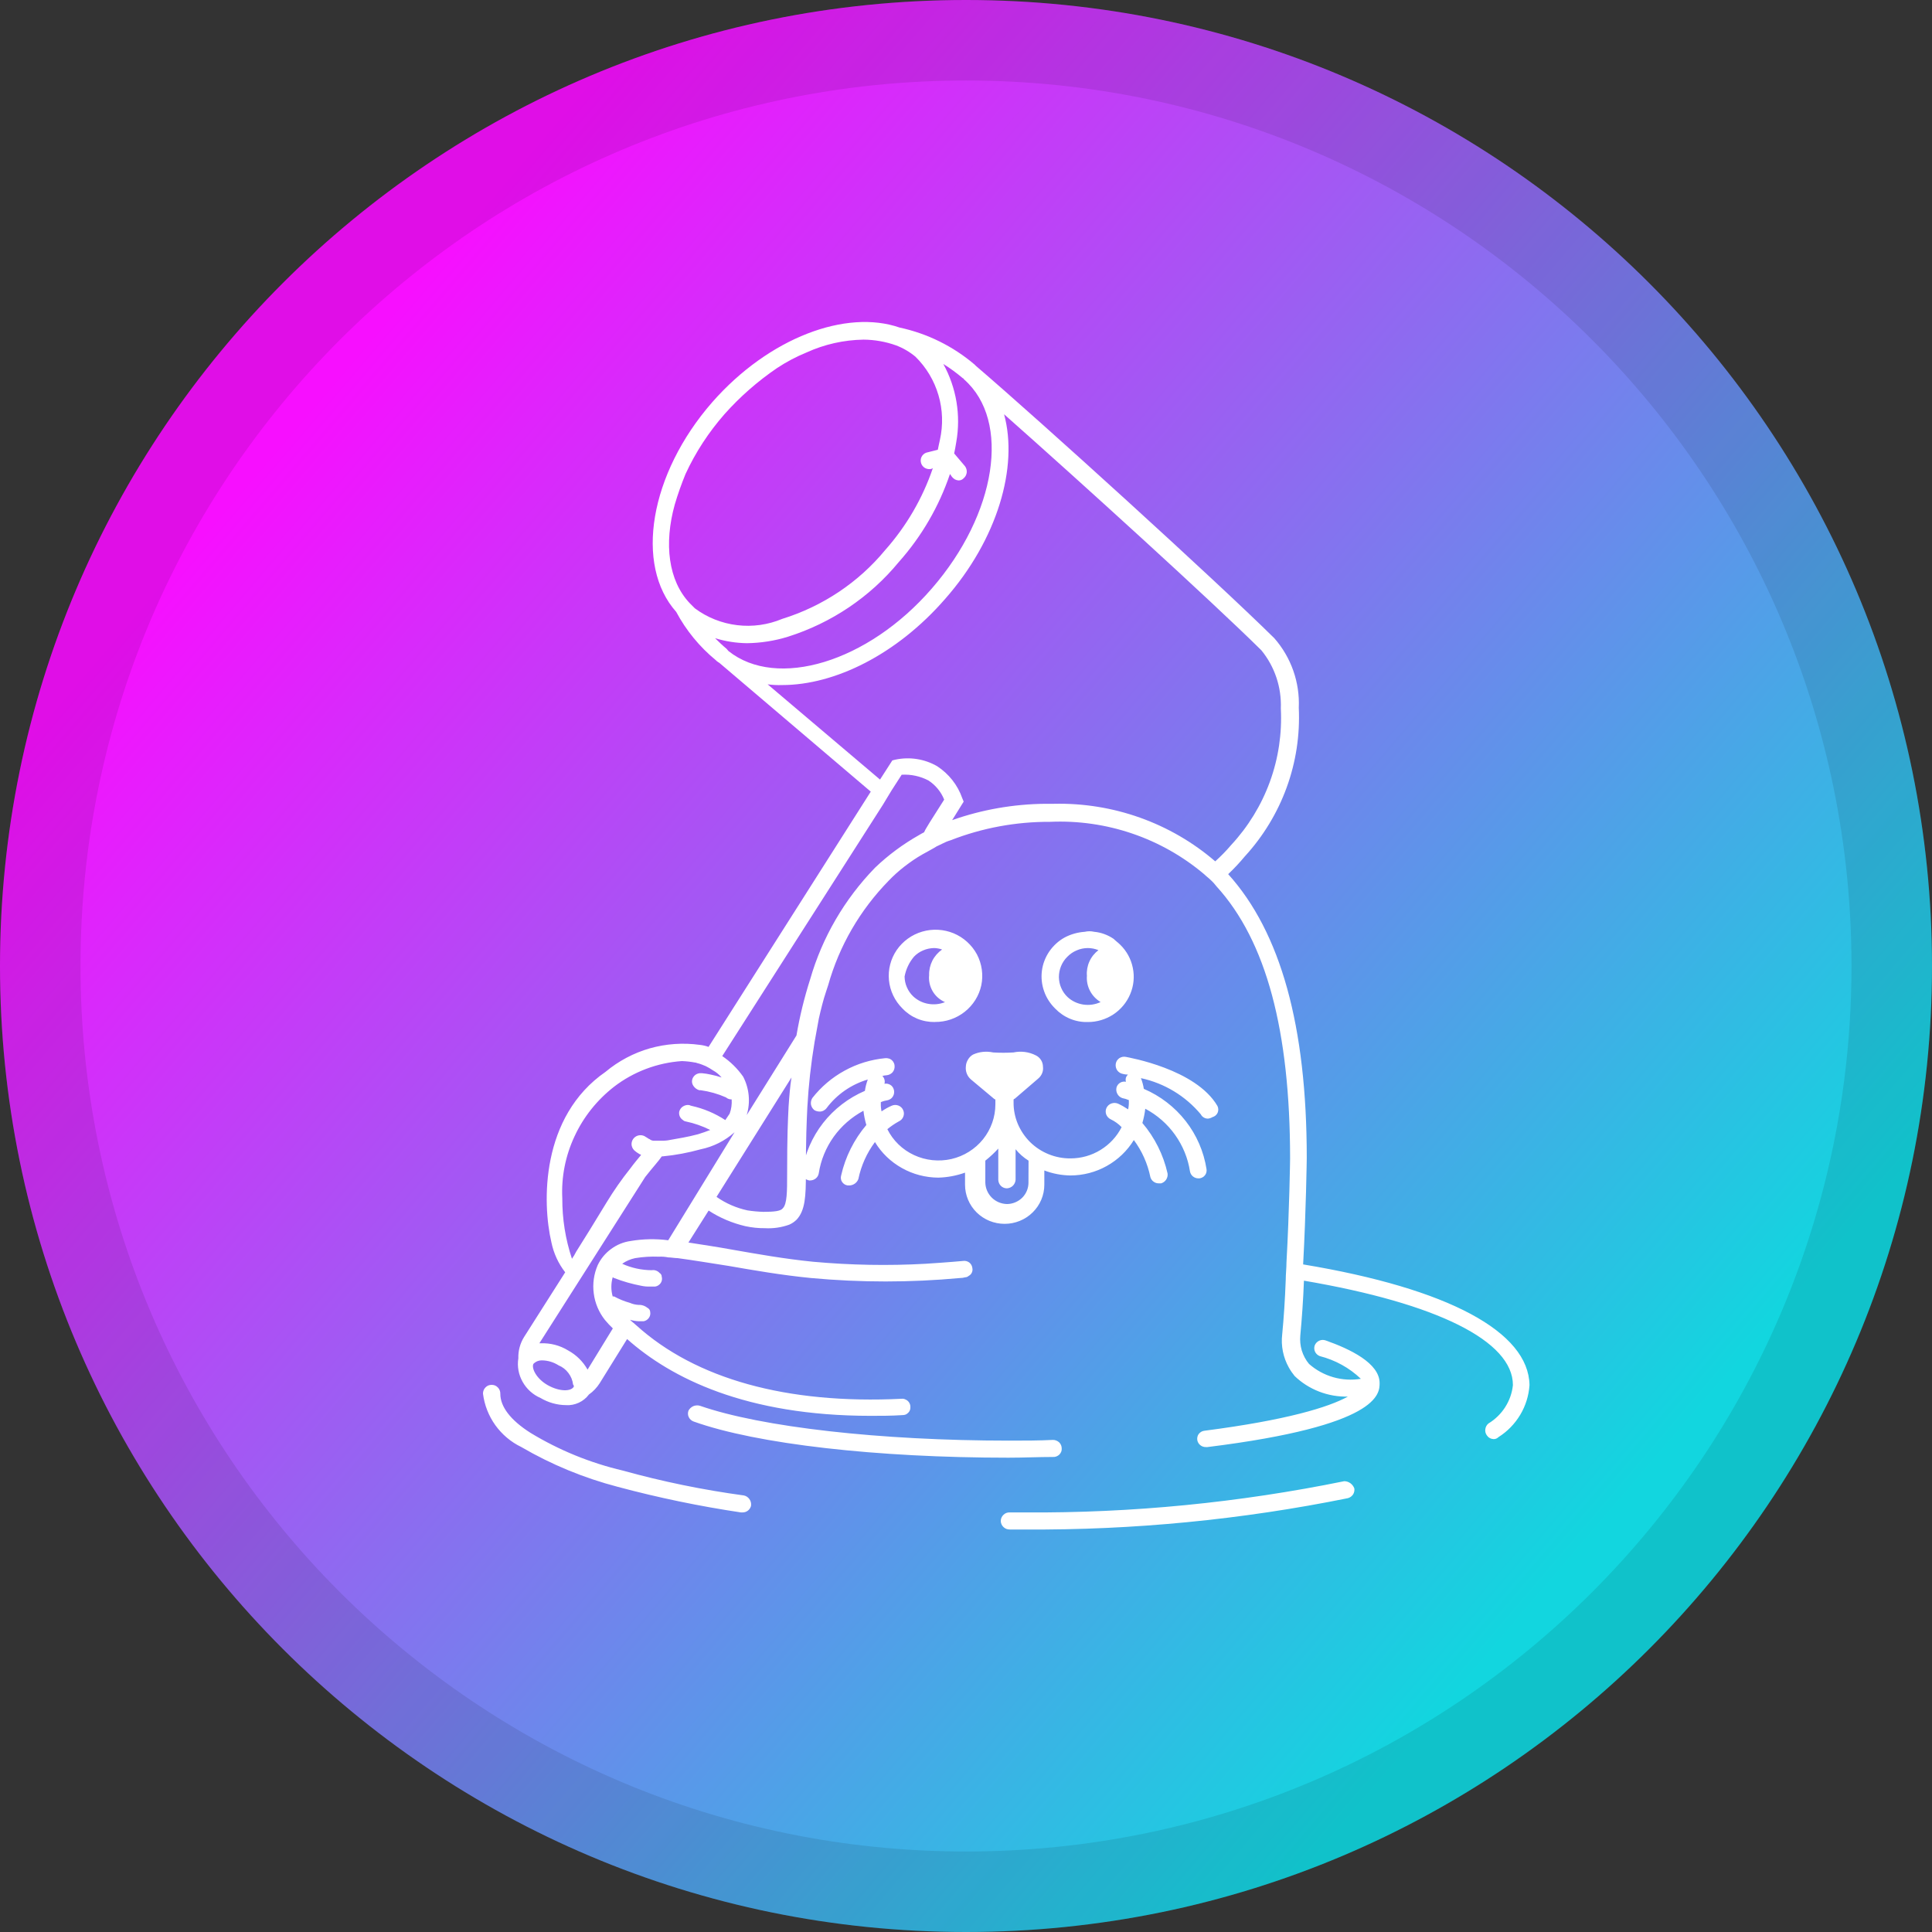 <svg width="24" height="24" viewBox="0 0 24 24" fill="none" xmlns="http://www.w3.org/2000/svg">
<rect x="0" y="0" width="24" height="24" fill="#333333" stroke="none"/>
<path d="M12 24C18.627 24 24 18.627 24 12C24 5.373 18.627 0 12 0C5.373 0 0 5.373 0 12C0 18.627 5.373 24 12 24Z" fill="url(#paint0_linear)"/>
<path d="M23.5 12C23.5 18.351 18.351 23.5 12 23.5C5.649 23.5 0.5 18.351 0.5 12C0.5 5.649 5.649 0.5 12 0.5C18.351 0.5 23.5 5.649 23.5 12Z" stroke="black" stroke-opacity="0.097"/>
<path d="M16.188 15.707C16.224 15.045 16.233 14.4 16.233 14.383C16.233 12.749 15.91 11.583 15.257 10.859C15.33 10.79 15.399 10.716 15.463 10.639C15.925 10.135 16.166 9.472 16.134 8.793C16.148 8.477 16.04 8.168 15.83 7.928C15.087 7.195 12.939 5.244 12.124 4.546L12.115 4.537L12.106 4.528C11.839 4.301 11.52 4.143 11.175 4.069C10.513 3.839 9.555 4.192 8.848 4.996C8.069 5.888 7.881 7.018 8.4 7.601C8.523 7.831 8.69 8.035 8.892 8.201L8.901 8.21C8.91 8.219 8.927 8.228 8.937 8.235L10.817 9.834L8.802 13.005C8.767 12.992 8.731 12.984 8.695 12.98C8.486 12.951 8.274 12.966 8.072 13.023C7.87 13.081 7.682 13.181 7.522 13.315C6.716 13.872 6.734 14.94 6.85 15.434C6.878 15.569 6.936 15.696 7.021 15.805L6.51 16.609C6.461 16.688 6.436 16.78 6.439 16.874C6.423 16.974 6.442 17.078 6.493 17.167C6.543 17.256 6.621 17.326 6.716 17.367C6.811 17.423 6.919 17.454 7.03 17.455C7.085 17.459 7.14 17.448 7.19 17.425C7.24 17.402 7.283 17.367 7.316 17.323C7.37 17.285 7.415 17.237 7.45 17.182L7.79 16.634C8.337 17.12 9.267 17.588 10.816 17.588C10.941 17.588 11.076 17.588 11.21 17.579C11.224 17.579 11.238 17.577 11.251 17.572C11.263 17.566 11.275 17.558 11.284 17.548C11.294 17.538 11.301 17.526 11.305 17.513C11.309 17.5 11.31 17.486 11.309 17.473C11.309 17.454 11.302 17.435 11.291 17.419C11.28 17.403 11.264 17.391 11.246 17.384C11.232 17.377 11.217 17.374 11.201 17.376C9.769 17.446 8.641 17.128 7.907 16.466C7.881 16.441 7.853 16.422 7.826 16.395C7.861 16.405 7.897 16.411 7.934 16.413H7.996C8.022 16.408 8.045 16.393 8.06 16.372C8.076 16.351 8.082 16.324 8.077 16.298C8.077 16.287 8.073 16.276 8.067 16.267C8.06 16.258 8.052 16.25 8.041 16.245C8.016 16.225 7.984 16.212 7.952 16.21H7.934C7.896 16.208 7.86 16.2 7.826 16.185C7.758 16.166 7.691 16.139 7.629 16.105H7.611C7.589 16.027 7.589 15.945 7.611 15.867C7.62 15.867 7.62 15.876 7.629 15.876C7.739 15.919 7.853 15.951 7.969 15.973C8.002 15.98 8.035 15.983 8.068 15.982H8.139C8.153 15.98 8.167 15.975 8.178 15.967C8.19 15.959 8.2 15.95 8.208 15.938C8.216 15.926 8.221 15.913 8.223 15.899C8.225 15.886 8.224 15.871 8.22 15.858C8.22 15.849 8.218 15.84 8.213 15.833C8.209 15.825 8.202 15.818 8.194 15.814C8.182 15.8 8.167 15.79 8.15 15.784C8.133 15.777 8.114 15.776 8.096 15.779C7.969 15.778 7.844 15.751 7.729 15.699C7.777 15.665 7.832 15.641 7.89 15.629C7.988 15.613 8.087 15.607 8.185 15.611C8.224 15.609 8.263 15.612 8.302 15.62C8.338 15.62 8.382 15.629 8.418 15.629C8.606 15.654 8.821 15.69 9.053 15.726C9.358 15.779 9.707 15.84 10.074 15.876C10.69 15.933 11.311 15.933 11.927 15.876C11.948 15.876 11.969 15.873 11.99 15.867C12.006 15.867 12.022 15.86 12.034 15.849C12.052 15.84 12.065 15.826 12.073 15.808C12.081 15.79 12.083 15.771 12.079 15.752C12.078 15.739 12.073 15.726 12.067 15.714C12.06 15.702 12.051 15.691 12.04 15.683C12.029 15.675 12.017 15.669 12.004 15.666C11.99 15.662 11.976 15.662 11.963 15.664C11.963 15.664 11.783 15.681 11.497 15.699C11.032 15.725 10.565 15.716 10.101 15.674C9.741 15.638 9.402 15.577 9.098 15.524C8.901 15.488 8.722 15.462 8.552 15.435L8.803 15.038C8.942 15.129 9.097 15.194 9.259 15.232C9.339 15.249 9.42 15.258 9.501 15.257C9.604 15.263 9.708 15.248 9.805 15.213C9.839 15.198 9.869 15.177 9.895 15.152C10.003 15.037 10.011 14.86 10.011 14.578C10.011 14.11 10.02 13.96 10.029 13.756C10.044 13.484 10.074 13.213 10.119 12.944L10.172 12.653C10.198 12.538 10.226 12.423 10.262 12.317L10.288 12.238C10.425 11.75 10.684 11.304 11.04 10.94C11.101 10.876 11.167 10.817 11.237 10.763C11.308 10.708 11.382 10.657 11.46 10.613C11.505 10.587 11.559 10.56 11.604 10.533C11.622 10.524 11.629 10.515 11.648 10.508L11.702 10.482C11.736 10.464 11.772 10.449 11.809 10.438C12.203 10.284 12.622 10.207 13.045 10.209C13.745 10.178 14.43 10.412 14.961 10.862C14.986 10.887 15.014 10.906 15.041 10.933C15.068 10.957 15.091 10.984 15.113 11.012C15.731 11.692 16.026 12.805 16.026 14.394C16.026 14.403 16.017 15.039 15.981 15.683C15.981 15.754 15.972 15.825 15.972 15.895C15.963 16.142 15.947 16.381 15.928 16.575C15.911 16.718 15.94 16.862 16.01 16.987C16.031 17.025 16.055 17.06 16.082 17.093C16.169 17.177 16.273 17.243 16.387 17.287C16.501 17.331 16.622 17.352 16.744 17.349C16.502 17.482 15.983 17.641 14.963 17.773C14.949 17.774 14.936 17.779 14.924 17.785C14.912 17.792 14.901 17.801 14.893 17.811C14.884 17.822 14.878 17.834 14.875 17.848C14.872 17.861 14.871 17.874 14.873 17.888C14.877 17.913 14.89 17.936 14.91 17.952C14.93 17.968 14.955 17.977 14.981 17.976H14.999C17.138 17.711 17.138 17.314 17.138 17.181C17.138 16.934 16.771 16.758 16.467 16.651C16.441 16.642 16.412 16.643 16.387 16.655C16.361 16.667 16.342 16.688 16.332 16.713C16.323 16.739 16.324 16.767 16.336 16.792C16.348 16.817 16.369 16.836 16.395 16.846C16.587 16.895 16.763 16.992 16.905 17.128C16.791 17.147 16.673 17.14 16.562 17.108C16.45 17.076 16.347 17.019 16.261 16.943C16.22 16.894 16.19 16.837 16.171 16.776C16.153 16.715 16.147 16.652 16.153 16.588C16.171 16.394 16.189 16.156 16.198 15.909C17.854 16.191 18.794 16.659 18.794 17.206C18.784 17.304 18.751 17.397 18.698 17.48C18.646 17.562 18.574 17.632 18.49 17.683C18.468 17.701 18.454 17.727 18.451 17.755C18.447 17.783 18.455 17.811 18.472 17.833C18.481 17.846 18.493 17.857 18.507 17.864C18.521 17.872 18.537 17.876 18.552 17.877C18.564 17.878 18.576 17.876 18.587 17.871C18.597 17.867 18.607 17.86 18.615 17.852C18.726 17.782 18.818 17.687 18.885 17.575C18.952 17.463 18.991 17.337 19 17.207C18.99 16.546 17.996 16.007 16.188 15.707ZM8.632 7.557L8.57 7.495C8.301 7.213 8.247 6.753 8.382 6.268C8.42 6.139 8.465 6.012 8.516 5.888C8.64 5.619 8.803 5.37 8.999 5.146C9.192 4.929 9.412 4.736 9.653 4.572C9.768 4.496 9.891 4.431 10.02 4.378C10.242 4.277 10.482 4.223 10.727 4.219C10.864 4.22 11.001 4.244 11.13 4.29C11.218 4.323 11.3 4.371 11.372 4.431C11.507 4.564 11.605 4.728 11.658 4.909C11.711 5.089 11.717 5.28 11.676 5.464C11.667 5.508 11.658 5.543 11.65 5.587L11.507 5.623C11.481 5.632 11.46 5.651 11.448 5.675C11.436 5.699 11.434 5.727 11.442 5.753C11.45 5.779 11.467 5.8 11.491 5.814C11.515 5.827 11.543 5.831 11.569 5.825L11.588 5.816C11.461 6.19 11.26 6.535 10.997 6.832C10.665 7.235 10.219 7.532 9.717 7.688C9.54 7.762 9.347 7.789 9.157 7.766C8.966 7.743 8.785 7.671 8.632 7.557ZM9.026 8.06C8.973 8.016 8.928 7.972 8.883 7.928C9.011 7.967 9.143 7.988 9.277 7.99C9.45 7.988 9.622 7.961 9.787 7.91C10.328 7.739 10.807 7.417 11.165 6.982C11.449 6.663 11.665 6.291 11.801 5.888L11.826 5.924C11.836 5.936 11.848 5.947 11.862 5.955C11.876 5.962 11.891 5.967 11.907 5.968C11.919 5.968 11.93 5.966 11.941 5.962C11.952 5.957 11.962 5.951 11.97 5.942C11.992 5.924 12.005 5.899 12.009 5.871C12.012 5.843 12.005 5.815 11.988 5.792L11.853 5.633C11.862 5.589 11.871 5.545 11.879 5.492C11.938 5.159 11.881 4.817 11.718 4.521C11.803 4.574 11.883 4.633 11.96 4.698C11.969 4.698 11.969 4.707 11.978 4.715C12.559 5.228 12.381 6.384 11.575 7.311C10.779 8.23 9.65 8.565 9.05 8.088L9.026 8.06ZM6.985 14.886C6.972 14.621 7.024 14.357 7.137 14.116C7.249 13.874 7.418 13.663 7.629 13.499C7.871 13.313 8.165 13.202 8.471 13.181C8.525 13.183 8.579 13.189 8.632 13.199C8.65 13.199 8.658 13.208 8.668 13.208C8.704 13.217 8.74 13.233 8.767 13.244C8.798 13.259 8.828 13.277 8.856 13.296C8.898 13.319 8.934 13.349 8.964 13.385C8.92 13.37 8.875 13.358 8.83 13.349C8.794 13.341 8.758 13.335 8.722 13.332H8.713C8.686 13.329 8.659 13.337 8.637 13.353C8.616 13.37 8.601 13.393 8.597 13.42C8.593 13.445 8.6 13.47 8.615 13.491C8.632 13.516 8.657 13.534 8.686 13.543H8.704C8.813 13.558 8.918 13.588 9.018 13.632C9.037 13.649 9.063 13.658 9.089 13.657C9.093 13.717 9.085 13.778 9.064 13.834L9.01 13.914C8.882 13.83 8.739 13.77 8.589 13.737C8.58 13.735 8.572 13.732 8.564 13.728C8.537 13.723 8.509 13.729 8.485 13.744C8.462 13.758 8.446 13.781 8.438 13.807C8.434 13.827 8.436 13.848 8.444 13.867C8.452 13.886 8.466 13.902 8.483 13.913C8.493 13.923 8.506 13.929 8.519 13.931C8.625 13.953 8.727 13.989 8.823 14.037C8.779 14.055 8.725 14.073 8.671 14.09C8.537 14.126 8.42 14.143 8.322 14.161C8.29 14.168 8.257 14.171 8.224 14.17H8.116C8.1 14.169 8.084 14.163 8.071 14.152C8.046 14.143 8.035 14.127 8.027 14.127C8.005 14.109 7.977 14.1 7.949 14.102C7.921 14.104 7.895 14.116 7.876 14.136C7.856 14.156 7.846 14.183 7.845 14.211C7.845 14.238 7.856 14.265 7.875 14.286C7.896 14.306 7.92 14.323 7.946 14.338C7.953 14.339 7.959 14.342 7.964 14.347C7.928 14.391 7.875 14.453 7.83 14.515C7.722 14.65 7.624 14.791 7.534 14.939C7.4 15.16 7.248 15.407 7.158 15.548C7.143 15.579 7.125 15.608 7.105 15.637C7.024 15.394 6.984 15.141 6.985 14.886ZM7.128 17.226C7.092 17.288 6.949 17.288 6.806 17.208C6.663 17.128 6.6 16.996 6.626 16.943L6.635 16.934C6.66 16.912 6.691 16.9 6.725 16.899H6.734C6.807 16.9 6.878 16.922 6.939 16.961C6.988 16.981 7.03 17.014 7.061 17.056C7.093 17.098 7.113 17.147 7.119 17.199C7.122 17.203 7.125 17.207 7.127 17.211C7.128 17.216 7.129 17.221 7.128 17.226ZM8.301 15.407C8.146 15.387 7.989 15.39 7.835 15.416C7.747 15.428 7.663 15.462 7.592 15.515C7.52 15.567 7.463 15.636 7.425 15.716C7.377 15.827 7.36 15.948 7.376 16.068C7.391 16.187 7.439 16.301 7.514 16.396C7.545 16.433 7.578 16.469 7.613 16.502L7.299 17.014C7.243 16.914 7.159 16.831 7.058 16.776C6.956 16.713 6.837 16.682 6.718 16.687H6.7L8.015 14.621C8.105 14.506 8.186 14.418 8.221 14.365H8.23C8.39 14.35 8.549 14.32 8.704 14.277C8.861 14.245 9.007 14.171 9.125 14.065L8.301 15.407ZM9.796 13.747C9.787 13.941 9.778 14.091 9.778 14.586C9.778 14.798 9.778 14.957 9.724 15.01C9.699 15.045 9.617 15.054 9.483 15.054C9.417 15.052 9.351 15.046 9.286 15.036C9.147 15.006 9.016 14.949 8.901 14.868L9.832 13.385C9.814 13.499 9.805 13.615 9.796 13.747ZM11.55 10.215L11.497 10.303L11.479 10.339C11.461 10.347 11.434 10.364 11.416 10.374C11.218 10.486 11.034 10.622 10.87 10.779C10.491 11.169 10.214 11.645 10.064 12.165C9.991 12.394 9.934 12.627 9.894 12.863L9.276 13.852C9.324 13.693 9.308 13.522 9.232 13.375C9.162 13.275 9.074 13.188 8.972 13.119L10.969 9.995L11.022 9.907L11.076 9.818L11.201 9.624C11.316 9.617 11.431 9.642 11.533 9.695C11.621 9.752 11.69 9.836 11.729 9.933L11.55 10.215ZM13.091 9.985H12.983C12.589 9.989 12.199 10.057 11.828 10.188L11.971 9.958L11.953 9.914C11.896 9.751 11.786 9.612 11.64 9.517C11.483 9.427 11.298 9.399 11.121 9.437L11.085 9.446L10.932 9.684L9.536 8.501C9.596 8.509 9.656 8.512 9.716 8.51C10.369 8.51 11.139 8.131 11.739 7.442C12.393 6.7 12.652 5.799 12.473 5.146C13.431 5.994 15.043 7.459 15.669 8.078C15.836 8.282 15.921 8.539 15.911 8.802C15.927 9.111 15.881 9.42 15.775 9.711C15.669 10.002 15.505 10.27 15.293 10.498C15.232 10.57 15.166 10.637 15.096 10.7C14.542 10.223 13.826 9.968 13.09 9.985H13.091ZM8.695 17.463C9.456 17.728 10.933 17.896 12.536 17.896C12.723 17.896 12.903 17.896 13.082 17.887C13.11 17.887 13.137 17.899 13.158 17.918C13.178 17.938 13.189 17.965 13.189 17.993C13.19 18.007 13.188 18.021 13.183 18.034C13.177 18.048 13.169 18.06 13.159 18.07C13.149 18.079 13.137 18.087 13.124 18.092C13.11 18.098 13.096 18.1 13.082 18.099C12.902 18.099 12.715 18.108 12.527 18.108C10.897 18.108 9.402 17.94 8.615 17.658C8.589 17.648 8.568 17.629 8.556 17.604C8.544 17.579 8.543 17.551 8.552 17.525C8.564 17.5 8.586 17.48 8.612 17.468C8.638 17.457 8.668 17.455 8.695 17.463ZM16.824 18.487C16.828 18.514 16.823 18.542 16.808 18.565C16.793 18.587 16.77 18.604 16.743 18.611C15.424 18.878 14.079 19.009 12.732 19H12.545C12.531 19 12.516 18.998 12.502 18.993C12.489 18.988 12.476 18.98 12.466 18.97C12.455 18.96 12.447 18.949 12.441 18.935C12.435 18.922 12.432 18.908 12.432 18.894C12.432 18.879 12.435 18.865 12.441 18.852C12.447 18.839 12.455 18.827 12.466 18.817C12.476 18.807 12.489 18.799 12.502 18.794C12.516 18.789 12.531 18.787 12.545 18.788H12.733C14.065 18.797 15.394 18.666 16.698 18.4C16.726 18.4 16.753 18.409 16.775 18.425C16.797 18.441 16.814 18.463 16.823 18.488L16.824 18.487ZM9.331 18.699C9.327 18.724 9.313 18.747 9.294 18.763C9.274 18.78 9.249 18.788 9.223 18.788H9.205C8.689 18.711 8.178 18.605 7.674 18.47C7.253 18.36 6.85 18.194 6.475 17.975C6.346 17.913 6.236 17.819 6.153 17.704C6.07 17.588 6.018 17.454 6 17.314C5.999 17.3 6.002 17.285 6.007 17.272C6.012 17.258 6.02 17.246 6.03 17.236C6.04 17.225 6.052 17.217 6.065 17.211C6.079 17.206 6.093 17.203 6.108 17.203C6.122 17.203 6.137 17.206 6.15 17.211C6.163 17.217 6.175 17.225 6.185 17.236C6.195 17.246 6.203 17.258 6.208 17.272C6.213 17.285 6.216 17.3 6.215 17.314C6.215 17.473 6.34 17.641 6.591 17.8C6.945 18.015 7.332 18.173 7.737 18.268C8.23 18.405 8.733 18.508 9.241 18.577C9.269 18.583 9.293 18.599 9.309 18.622C9.326 18.645 9.333 18.673 9.33 18.7L9.331 18.699ZM11.613 12.695C11.748 12.697 11.879 12.652 11.984 12.569C12.089 12.486 12.162 12.37 12.19 12.24C12.217 12.11 12.198 11.974 12.136 11.856C12.073 11.739 11.971 11.646 11.847 11.594C11.723 11.543 11.585 11.535 11.456 11.573C11.326 11.611 11.215 11.692 11.139 11.802C11.064 11.912 11.03 12.045 11.043 12.177C11.056 12.309 11.115 12.433 11.21 12.527C11.262 12.582 11.324 12.625 11.393 12.654C11.463 12.683 11.538 12.697 11.613 12.696L11.613 12.695ZM11.354 11.884C11.386 11.85 11.425 11.824 11.468 11.806C11.511 11.787 11.558 11.778 11.604 11.777C11.638 11.778 11.671 11.784 11.703 11.795C11.652 11.831 11.61 11.879 11.582 11.934C11.554 11.99 11.54 12.051 11.542 12.113C11.535 12.182 11.55 12.252 11.585 12.312C11.62 12.373 11.674 12.42 11.739 12.449C11.673 12.475 11.601 12.483 11.531 12.47C11.461 12.458 11.397 12.426 11.345 12.378C11.311 12.346 11.284 12.307 11.266 12.265C11.247 12.223 11.238 12.177 11.237 12.131C11.254 12.04 11.294 11.955 11.354 11.884ZM13.511 12.696C13.624 12.697 13.735 12.664 13.83 12.602C13.924 12.54 13.997 12.452 14.04 12.349C14.084 12.245 14.095 12.132 14.072 12.022C14.05 11.913 13.995 11.812 13.914 11.734C13.889 11.709 13.861 11.69 13.834 11.663C13.762 11.614 13.679 11.583 13.592 11.575C13.553 11.566 13.514 11.566 13.476 11.575C13.388 11.581 13.302 11.605 13.225 11.646C13.149 11.688 13.084 11.748 13.035 11.819C12.986 11.891 12.954 11.973 12.943 12.059C12.932 12.144 12.941 12.231 12.97 12.313C12.998 12.394 13.046 12.468 13.108 12.529C13.16 12.583 13.222 12.626 13.292 12.655C13.361 12.684 13.436 12.698 13.511 12.696ZM13.26 11.884C13.293 11.85 13.332 11.824 13.375 11.806C13.418 11.787 13.464 11.778 13.511 11.777C13.557 11.777 13.603 11.786 13.645 11.803C13.597 11.84 13.558 11.888 13.533 11.944C13.508 11.999 13.497 12.06 13.502 12.121C13.497 12.185 13.51 12.251 13.54 12.308C13.57 12.366 13.616 12.414 13.672 12.448C13.606 12.479 13.531 12.49 13.457 12.479C13.384 12.468 13.316 12.436 13.262 12.386C13.228 12.354 13.201 12.315 13.183 12.273C13.164 12.23 13.155 12.185 13.154 12.139C13.154 12.091 13.163 12.044 13.181 12.001C13.199 11.957 13.226 11.917 13.26 11.884ZM15.123 13.738C14.854 13.279 14.021 13.137 13.986 13.129C13.971 13.126 13.957 13.126 13.943 13.129C13.928 13.132 13.915 13.138 13.903 13.146C13.892 13.154 13.882 13.165 13.874 13.177C13.867 13.189 13.862 13.203 13.86 13.217C13.856 13.245 13.863 13.274 13.879 13.297C13.896 13.32 13.921 13.336 13.95 13.341C13.97 13.346 13.991 13.349 14.012 13.349C14 13.36 13.991 13.374 13.986 13.39C13.982 13.405 13.982 13.422 13.987 13.438C13.962 13.433 13.936 13.437 13.915 13.45C13.893 13.463 13.877 13.484 13.87 13.508C13.863 13.535 13.867 13.564 13.88 13.588C13.893 13.613 13.915 13.632 13.942 13.641C13.97 13.646 13.997 13.655 14.023 13.666V13.684C14.024 13.716 14.021 13.749 14.014 13.781C13.974 13.754 13.932 13.73 13.889 13.71C13.862 13.699 13.833 13.698 13.806 13.708C13.779 13.717 13.757 13.738 13.745 13.763C13.733 13.789 13.732 13.818 13.742 13.845C13.752 13.871 13.773 13.893 13.799 13.905C13.849 13.929 13.895 13.962 13.933 14.002C13.874 14.118 13.784 14.216 13.671 14.285C13.559 14.354 13.43 14.39 13.298 14.39C13.205 14.391 13.112 14.373 13.026 14.338C12.94 14.303 12.862 14.252 12.796 14.187C12.731 14.122 12.679 14.045 12.643 13.96C12.608 13.876 12.59 13.785 12.591 13.693V13.658C12.6 13.649 12.608 13.649 12.616 13.64L12.894 13.401C12.916 13.383 12.934 13.36 12.945 13.334C12.956 13.308 12.96 13.279 12.956 13.251C12.956 13.222 12.948 13.193 12.932 13.168C12.916 13.143 12.894 13.123 12.867 13.11C12.781 13.066 12.683 13.054 12.589 13.074C12.506 13.079 12.422 13.079 12.338 13.074C12.254 13.056 12.166 13.064 12.088 13.1C12.061 13.115 12.039 13.137 12.024 13.164C12.008 13.19 11.999 13.22 11.998 13.25C11.995 13.279 11.999 13.309 12.01 13.337C12.021 13.365 12.038 13.389 12.061 13.409L12.356 13.656H12.365V13.718C12.365 13.876 12.311 14.028 12.212 14.152C12.113 14.275 11.974 14.362 11.818 14.398C11.663 14.433 11.499 14.416 11.355 14.349C11.21 14.282 11.093 14.168 11.023 14.027C11.067 13.991 11.115 13.958 11.166 13.93C11.192 13.918 11.212 13.897 11.222 13.87C11.232 13.844 11.231 13.814 11.219 13.789C11.208 13.763 11.186 13.743 11.159 13.733C11.132 13.723 11.102 13.724 11.076 13.736C11.032 13.755 10.99 13.779 10.951 13.806C10.944 13.774 10.941 13.742 10.942 13.709V13.691C10.971 13.679 11.001 13.671 11.032 13.666C11.045 13.662 11.058 13.655 11.069 13.647C11.08 13.638 11.089 13.627 11.095 13.615C11.102 13.602 11.106 13.589 11.107 13.575C11.109 13.561 11.107 13.547 11.103 13.534C11.096 13.509 11.081 13.489 11.059 13.476C11.037 13.463 11.011 13.458 10.987 13.463C10.992 13.446 10.992 13.428 10.987 13.411C10.983 13.394 10.974 13.379 10.961 13.366C10.979 13.361 10.996 13.358 11.015 13.357C11.043 13.354 11.069 13.341 11.088 13.32C11.106 13.298 11.115 13.271 11.113 13.242C11.113 13.228 11.109 13.214 11.103 13.202C11.097 13.189 11.088 13.178 11.077 13.168C11.066 13.159 11.053 13.152 11.039 13.149C11.026 13.145 11.011 13.143 10.997 13.145C10.819 13.162 10.648 13.214 10.492 13.3C10.336 13.385 10.2 13.501 10.091 13.64C10.076 13.664 10.07 13.693 10.074 13.72C10.079 13.748 10.094 13.773 10.117 13.791C10.136 13.802 10.158 13.808 10.18 13.808C10.197 13.809 10.214 13.805 10.23 13.797C10.245 13.789 10.259 13.778 10.269 13.764C10.396 13.595 10.575 13.471 10.78 13.41C10.763 13.456 10.751 13.503 10.744 13.551C10.539 13.639 10.36 13.777 10.224 13.951C10.088 14.126 9.999 14.331 9.965 14.549C9.963 14.562 9.964 14.576 9.967 14.589C9.971 14.602 9.977 14.614 9.985 14.625C9.994 14.635 10.004 14.644 10.016 14.651C10.028 14.658 10.041 14.662 10.054 14.664H10.063C10.089 14.664 10.114 14.655 10.134 14.639C10.154 14.623 10.167 14.6 10.171 14.575C10.196 14.412 10.26 14.257 10.356 14.122C10.452 13.988 10.579 13.877 10.726 13.798C10.733 13.858 10.745 13.918 10.762 13.975C10.608 14.157 10.501 14.372 10.449 14.602C10.445 14.616 10.444 14.63 10.446 14.644C10.448 14.658 10.453 14.671 10.461 14.683C10.468 14.694 10.479 14.704 10.491 14.712C10.502 14.719 10.516 14.724 10.53 14.726H10.556C10.579 14.724 10.602 14.716 10.621 14.702C10.64 14.688 10.655 14.668 10.663 14.646C10.697 14.481 10.767 14.324 10.869 14.187C10.95 14.322 11.066 14.433 11.204 14.51C11.342 14.588 11.498 14.628 11.656 14.629C11.769 14.626 11.881 14.605 11.988 14.567V14.717C11.988 14.846 12.04 14.97 12.132 15.061C12.224 15.152 12.349 15.203 12.48 15.203C12.611 15.203 12.736 15.152 12.828 15.061C12.921 14.97 12.973 14.846 12.973 14.717V14.54C13.075 14.579 13.184 14.6 13.295 14.602C13.454 14.602 13.61 14.562 13.749 14.484C13.887 14.407 14.003 14.296 14.085 14.162C14.186 14.298 14.256 14.455 14.29 14.621C14.296 14.644 14.31 14.665 14.33 14.679C14.35 14.694 14.374 14.701 14.398 14.7H14.424C14.45 14.692 14.472 14.676 14.487 14.653C14.501 14.63 14.508 14.604 14.504 14.577C14.452 14.346 14.345 14.131 14.191 13.95C14.208 13.892 14.22 13.833 14.227 13.773C14.374 13.851 14.501 13.962 14.597 14.097C14.693 14.232 14.757 14.387 14.782 14.55C14.786 14.575 14.799 14.598 14.819 14.614C14.839 14.63 14.864 14.639 14.889 14.638H14.899C14.912 14.637 14.925 14.633 14.937 14.626C14.949 14.62 14.96 14.611 14.968 14.6C14.977 14.589 14.983 14.577 14.986 14.564C14.989 14.551 14.99 14.537 14.988 14.524C14.954 14.306 14.865 14.1 14.729 13.926C14.593 13.752 14.414 13.614 14.209 13.526C14.202 13.481 14.19 13.436 14.173 13.393C14.465 13.456 14.727 13.615 14.917 13.843C14.925 13.859 14.938 13.873 14.954 13.882C14.97 13.892 14.988 13.896 15.006 13.896C15.025 13.894 15.044 13.888 15.06 13.878C15.074 13.874 15.088 13.867 15.099 13.858C15.111 13.848 15.12 13.836 15.126 13.823C15.132 13.809 15.134 13.795 15.134 13.78C15.133 13.765 15.13 13.751 15.123 13.738ZM12.776 14.692C12.776 14.762 12.748 14.829 12.698 14.879C12.648 14.928 12.579 14.957 12.508 14.957C12.438 14.955 12.37 14.927 12.32 14.877C12.271 14.828 12.242 14.762 12.24 14.692V14.418C12.298 14.372 12.352 14.322 12.401 14.268V14.656C12.402 14.684 12.413 14.711 12.433 14.731C12.453 14.751 12.48 14.762 12.509 14.762C12.537 14.76 12.563 14.749 12.583 14.729C12.602 14.71 12.614 14.684 12.616 14.656V14.276C12.661 14.332 12.716 14.38 12.777 14.418L12.776 14.692Z" fill="white"/>
<defs>
<linearGradient id="paint0_linear" x1="-0.096" y1="6.168" x2="19.56" y2="22.968" gradientUnits="userSpaceOnUse">
<stop offset="0.088" stop-color="#F70FFF"/>
<stop offset="0.909" stop-color="#12D6DF"/>
</linearGradient>
</defs>
</svg>
